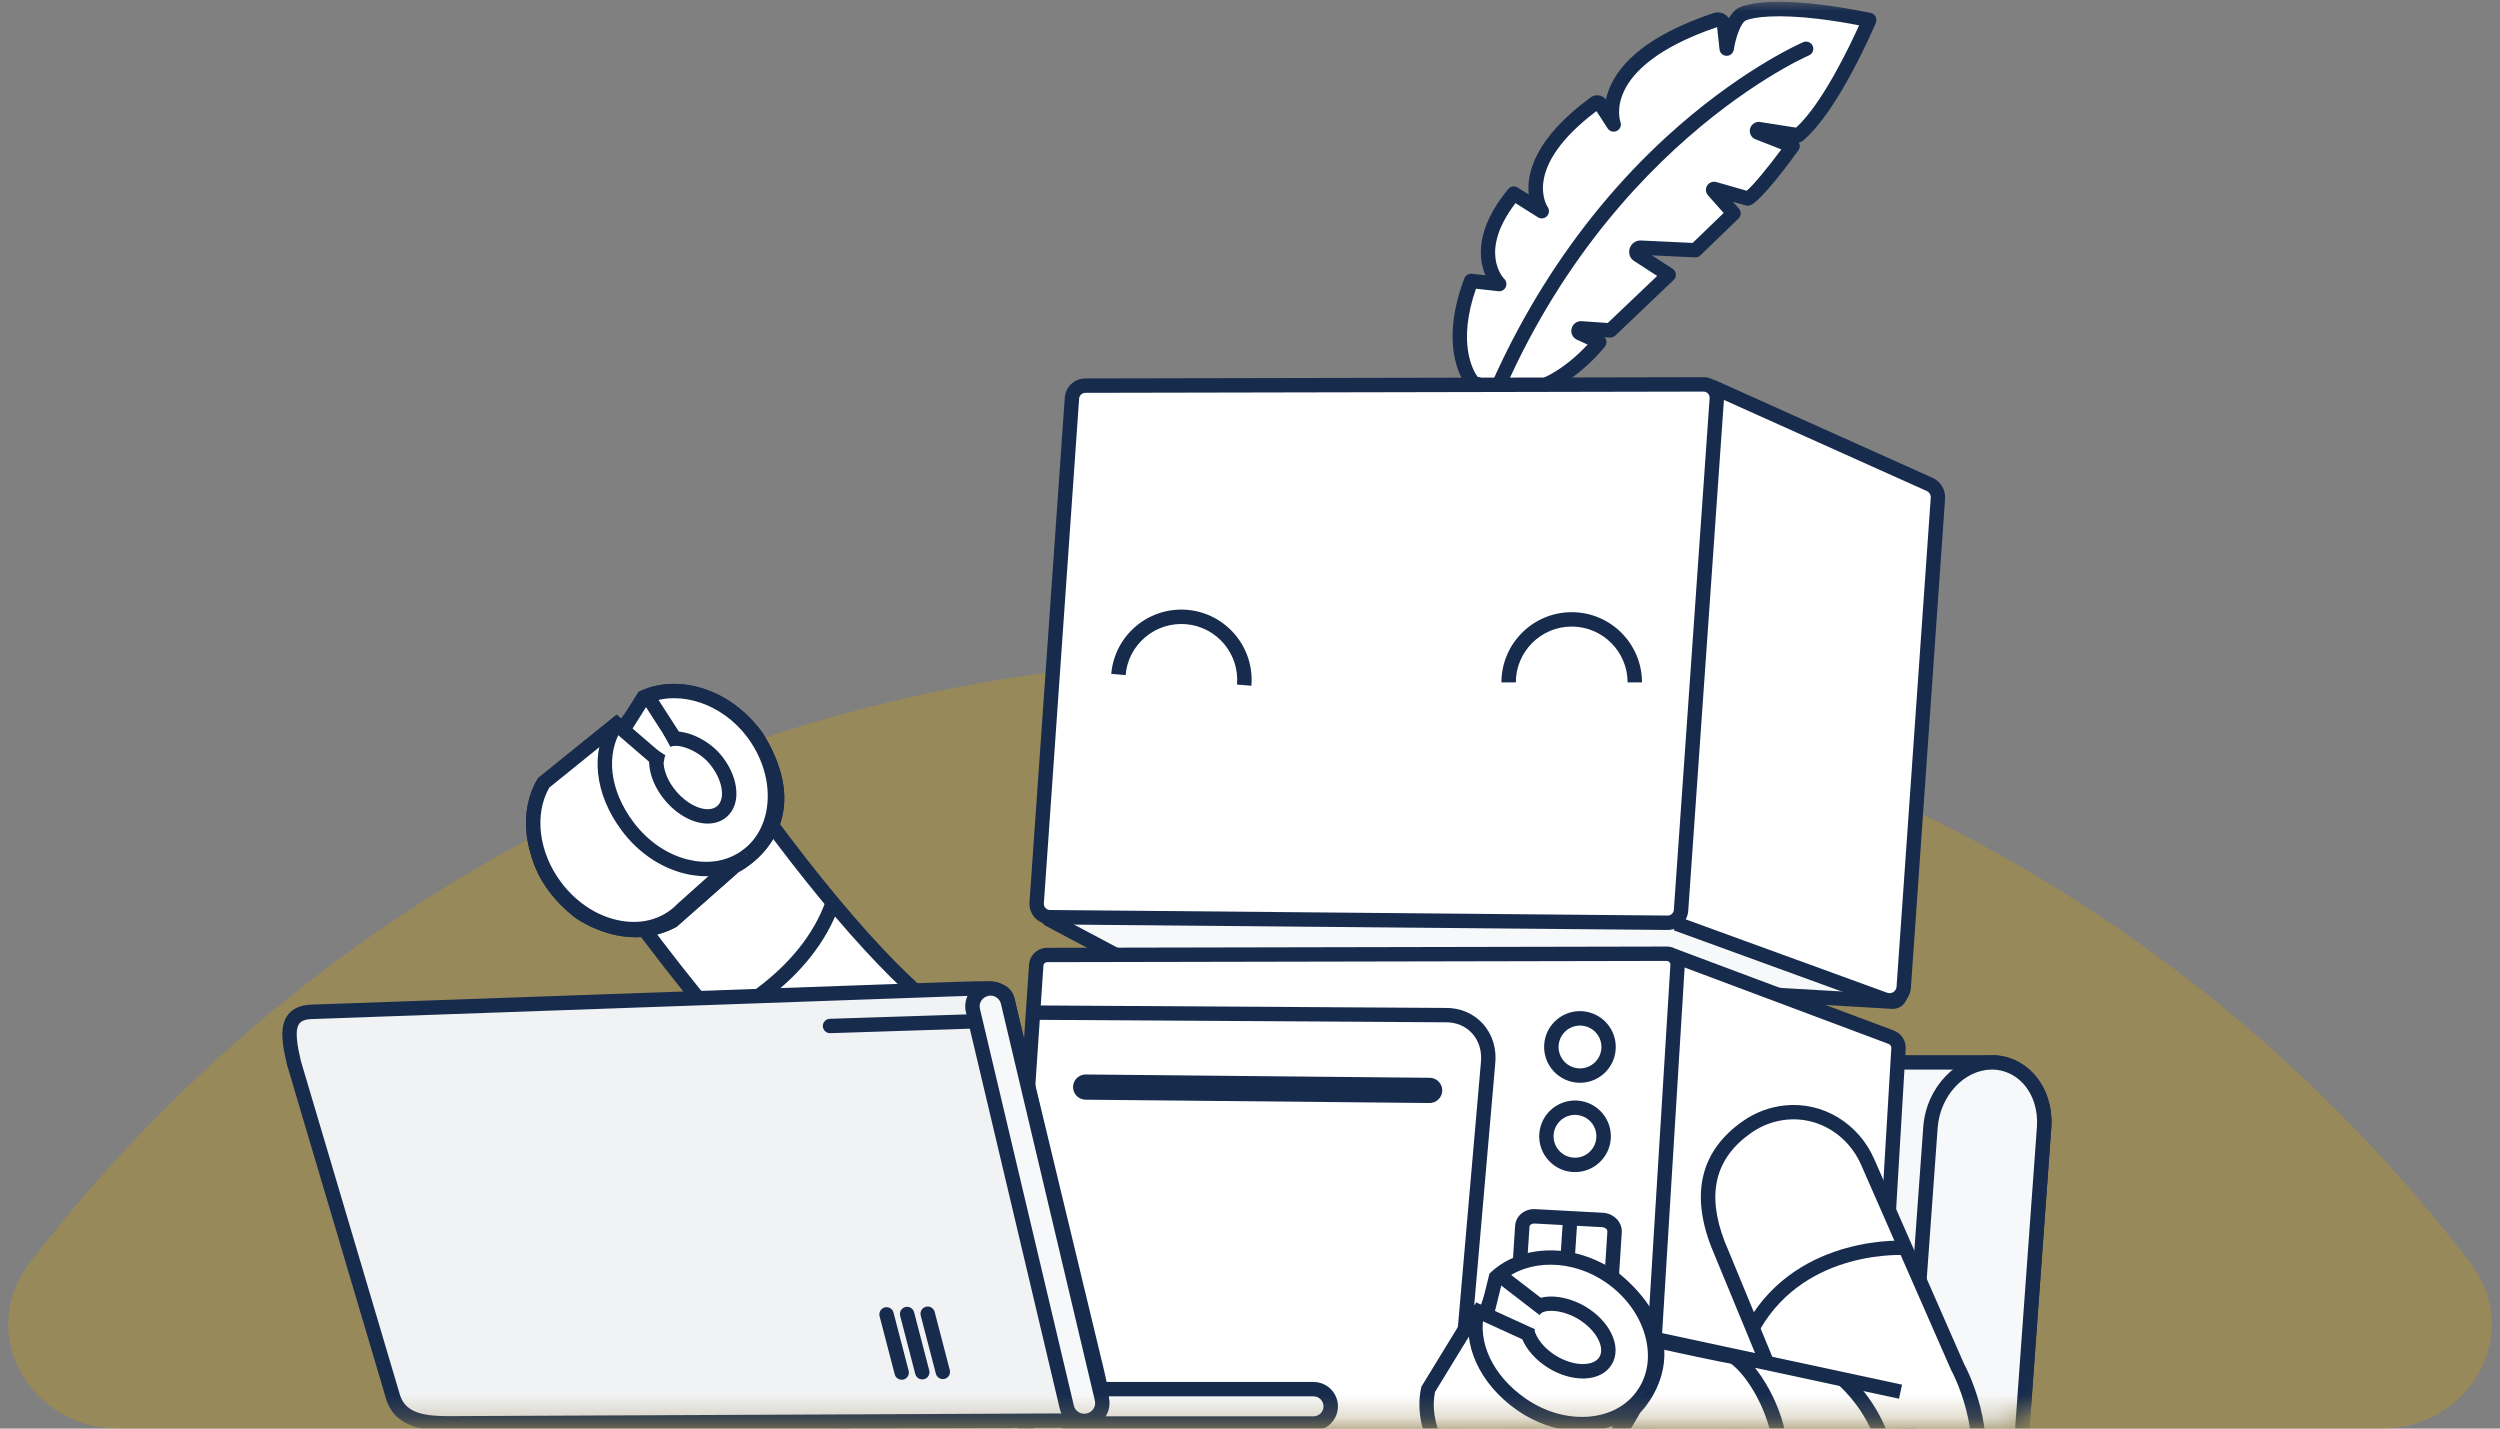 <svg width="112" height="64" viewBox="0 0 112 64" fill="none" xmlns="http://www.w3.org/2000/svg">
<rect x="0" y="0" width="112" height="64" fill="#808080" stroke="none"/>
<path opacity="0.3" fill-rule="evenodd" clip-rule="evenodd" d="M1.334 56.571C-1.083 59.723 1.336 64 5.308 64H106.692C110.664 64 113.083 59.723 110.666 56.571C98.066 40.133 78.266 29.539 56 29.539C33.734 29.539 13.934 40.133 1.334 56.571Z" fill="#CF9F02"/>
<mask id="mask0_3805_19560" style="mask-type:alpha" maskUnits="userSpaceOnUse" x="8" y="0" width="86" height="64">
<rect x="8.649" width="85.335" height="63.767" rx="5.156" fill="#D9D9D9"/>
</mask>
<g mask="url(#mask0_3805_19560)">
<path d="M48.2 46.886C48.037 46.903 47.875 46.92 47.713 46.938C46.261 47.235 43.328 49.136 33.513 35.516C32.518 34.134 30.74 33.646 29.218 34.222C28.936 34.33 28.667 34.471 28.419 34.644C26.718 35.826 26.381 38.235 27.596 39.913C38.464 54.932 43.369 55.224 47.872 54.347C50.167 53.899 51.871 51.983 51.503 49.67V49.669L51.341 49.116C51.043 48.423 50.167 46.9 48.2 46.886Z" fill="white"/>
<path d="M45.364 54.944C41.281 54.944 36.264 52.443 27.334 40.102C27.012 39.653 26.782 39.145 26.657 38.607C26.532 38.069 26.515 37.512 26.607 36.968C26.789 35.901 27.366 34.983 28.234 34.38C28.506 34.191 28.797 34.037 29.104 33.922C30.797 33.281 32.718 33.861 33.776 35.329C42.816 47.875 45.862 47.083 47.325 46.702C47.44 46.672 47.548 46.645 47.649 46.623L47.679 46.619L48.184 46.565H48.203C50.372 46.579 51.328 48.265 51.638 48.99L51.652 49.026L51.826 49.644C52.188 52.006 50.518 54.161 47.934 54.665C47.1 54.824 46.253 54.944 45.364 54.944ZM30.517 34.307C29.832 34.306 29.163 34.516 28.602 34.909C27.878 35.413 27.395 36.182 27.243 37.075C27.165 37.535 27.179 38.006 27.285 38.461C27.39 38.916 27.584 39.345 27.857 39.724C32.771 46.516 36.836 50.797 40.284 52.812C43.461 54.669 45.745 54.433 47.811 54.031C50.049 53.595 51.497 51.752 51.189 49.739L51.038 49.226C50.771 48.612 49.976 47.231 48.218 47.21L47.766 47.257C47.679 47.275 47.588 47.3 47.49 47.325C46.707 47.529 45.396 47.87 43.145 46.462C40.56 44.845 37.233 41.226 33.255 35.705C32.942 35.272 32.53 34.92 32.054 34.677C31.578 34.434 31.051 34.307 30.516 34.307H30.517Z" fill="#172B4D"/>
<path d="M41.869 53.95C41.869 53.95 45.104 52.352 45.792 47.169L41.869 53.95Z" fill="white"/>
<path d="M42.01 54.237L41.724 53.659L41.867 53.949L41.723 53.661C41.753 53.646 44.815 52.059 45.47 47.127L46.109 47.212C45.407 52.504 42.148 54.169 42.01 54.237Z" fill="#172B4D"/>
<path d="M36.576 50.78C36.576 50.78 40.362 47.844 41.477 44.62L36.576 50.78Z" fill="white"/>
<path d="M36.775 51.035L36.379 50.525C36.415 50.497 40.103 47.608 41.172 44.515L41.782 44.726C40.65 48.001 36.933 50.913 36.775 51.035Z" fill="#172B4D"/>
<path d="M32.373 45.608C32.373 45.608 36.124 43.882 37.315 40.419L32.373 45.608Z" fill="white"/>
<path d="M32.508 45.901L32.238 45.316C32.275 45.299 35.88 43.602 37.01 40.314L37.62 40.523C36.399 44.076 32.666 45.829 32.508 45.901Z" fill="#172B4D"/>
<path d="M24.372 35.248C24.372 35.248 22.753 38.309 25.927 40.826C25.927 40.826 28.025 42.382 30.131 41.243L32.906 38.798C32.906 38.798 36.427 37.094 33.9 33.013C33.9 33.013 31.986 30.18 28.892 31.352L27.92 32.59" fill="white"/>
<path d="M28.475 41.988C26.975 41.988 25.803 41.137 25.735 41.087C23.986 39.699 23.63 38.15 23.637 37.093C23.646 35.948 24.07 35.133 24.088 35.099L24.659 35.401L24.373 35.252L24.659 35.401C24.598 35.517 23.21 38.264 26.128 40.578C26.139 40.585 28.062 41.972 29.946 40.981L32.726 38.531L32.765 38.511C32.778 38.505 33.999 37.894 34.378 36.582C34.662 35.594 34.41 34.452 33.627 33.187C33.561 33.091 31.851 30.641 29.09 31.626L28.175 32.792L27.668 32.395L28.695 31.086L28.779 31.054C32.073 29.805 34.149 32.806 34.168 32.836C35.061 34.277 35.337 35.597 34.995 36.768C34.572 38.223 33.339 38.938 33.09 39.07L30.318 41.514L30.287 41.532C29.73 41.833 29.108 41.99 28.475 41.988Z" fill="#172B4D"/>
<path d="M27.953 32.65L28.836 31.247C30.362 30.549 32.48 31.152 33.734 32.828C35.141 34.707 35.027 37.179 33.479 38.336C33.287 38.479 33.076 38.599 32.85 38.693L30.596 40.707C30.485 40.824 30.364 40.931 30.236 41.027C29.556 41.534 28.7 41.725 27.795 41.573C27.681 41.555 27.568 41.531 27.456 41.502C26.463 41.246 25.548 40.612 24.877 39.715C23.785 38.256 23.577 36.392 24.358 35.073L27.828 32.271" fill="white"/>
<path d="M28.384 41.946C28.174 41.946 27.958 41.927 27.741 41.891C27.618 41.87 27.496 41.844 27.375 41.814C26.309 41.539 25.33 40.861 24.616 39.907C23.448 38.346 23.23 36.337 24.078 34.908L24.108 34.858L27.624 32.02L27.817 32.258L28.614 30.993L28.702 30.953C30.416 30.17 32.688 30.893 33.993 32.634C34.718 33.604 35.089 34.752 35.037 35.867C34.984 37.006 34.5 37.974 33.672 38.593C33.472 38.742 33.255 38.867 33.027 38.968L30.821 40.94C30.701 41.065 30.57 41.18 30.431 41.284C29.846 41.719 29.138 41.946 28.384 41.946ZM24.606 35.286C23.924 36.49 24.134 38.185 25.134 39.521C25.761 40.359 26.614 40.952 27.536 41.19C27.642 41.217 27.747 41.239 27.847 41.255C28.671 41.393 29.43 41.225 30.041 40.769C30.153 40.685 30.261 40.589 30.36 40.485L30.378 40.467L32.673 38.415L32.723 38.394C32.922 38.311 33.11 38.204 33.284 38.076C33.953 37.575 34.346 36.78 34.391 35.837C34.436 34.869 34.109 33.869 33.473 33.019C32.371 31.545 30.489 30.905 29.054 31.501L28.224 32.821L27.905 32.62L24.606 35.286Z" fill="#172B4D"/>
<path d="M33.477 38.335C32.797 38.843 31.941 39.032 31.036 38.882C30.923 38.864 30.811 38.84 30.697 38.811C29.704 38.555 28.789 37.921 28.118 37.024C26.969 35.489 26.777 33.72 27.611 32.434L33.477 38.335ZM30.323 33.232L28.941 31.082L30.323 33.232Z" fill="white"/>
<path d="M31.627 39.255C31.416 39.255 31.201 39.236 30.983 39.2C30.86 39.179 30.738 39.153 30.618 39.122C29.552 38.848 28.573 38.17 27.859 37.216C26.625 35.567 26.426 33.667 27.34 32.256L27.882 32.607C27.118 33.784 27.308 35.403 28.377 36.829C29.004 37.666 29.855 38.259 30.778 38.498C30.888 38.525 30.989 38.546 31.09 38.563C31.914 38.701 32.673 38.532 33.283 38.076L33.671 38.593C33.089 39.029 32.38 39.255 31.627 39.255H31.627ZM30.051 33.406L28.67 31.257L29.213 30.908L30.595 33.057L30.051 33.406Z" fill="#172B4D"/>
<path d="M29.537 34.099L27.41 32.267L29.537 34.099Z" fill="white"/>
<path d="M27.625 32.023L27.203 32.511L29.329 34.343L29.75 33.855L27.625 32.023V32.023Z" fill="#172B4D"/>
<path d="M29.883 33.176C30.392 32.905 31.447 33.316 32.021 33.991C32.74 34.836 32.883 35.896 32.34 36.358C31.796 36.819 30.773 36.508 30.053 35.663C29.649 35.188 29.428 34.647 29.406 34.181C29.406 34.181 29.446 33.808 29.543 33.66" fill="white"/>
<path d="M31.706 36.896C31.085 36.896 30.367 36.532 29.806 35.872C29.372 35.363 29.108 34.751 29.082 34.197L29.08 34.173L29.083 34.149C29.094 34.042 29.141 33.683 29.27 33.486L29.81 33.838C29.783 33.883 29.745 34.047 29.729 34.193C29.754 34.601 29.961 35.061 30.298 35.455C30.89 36.151 31.73 36.453 32.129 36.113C32.367 35.912 32.358 35.556 32.332 35.363C32.281 34.981 32.077 34.559 31.773 34.2C31.271 33.609 30.366 33.283 30.034 33.462L29.729 32.893C30.428 32.518 31.644 33.054 32.265 33.783C32.652 34.238 32.904 34.769 32.973 35.276C33.049 35.836 32.897 36.307 32.547 36.605C32.315 36.802 32.024 36.896 31.707 36.896H31.706Z" fill="#172B4D"/>
<path d="M89.24 47.596H62.114C60.708 47.596 59.474 48.899 59.358 50.505L57.755 72.669C57.638 74.275 58.684 75.579 60.09 75.579H87.216C88.622 75.579 89.856 74.275 89.972 72.669L91.575 50.504C91.69 48.897 90.646 47.596 89.24 47.596Z" fill="#F7F8F9"/>
<path d="M87.218 75.902H60.092C59.386 75.902 58.727 75.61 58.235 75.082C57.66 74.464 57.368 73.576 57.435 72.646L59.038 50.481C59.166 48.712 60.547 47.273 62.115 47.273H89.242C89.948 47.273 90.606 47.564 91.099 48.092C91.674 48.711 91.965 49.598 91.898 50.528L90.295 72.693C90.168 74.462 88.786 75.902 87.218 75.902ZM62.115 47.917C60.878 47.917 59.785 49.088 59.682 50.528L58.079 72.693C58.024 73.445 58.253 74.155 58.708 74.644C59.075 75.038 59.567 75.257 60.09 75.257H87.217C88.454 75.257 89.547 74.086 89.65 72.646L91.253 50.481C91.308 49.729 91.079 49.019 90.624 48.53C90.257 48.136 89.765 47.917 89.24 47.917H62.115Z" fill="#172B4D"/>
<path d="M89.241 47.596C87.835 47.596 86.6 48.899 86.485 50.505L84.882 72.67C84.765 74.277 85.811 75.58 87.217 75.58C88.623 75.58 89.857 74.277 89.972 72.67L91.576 50.505C91.691 48.897 90.647 47.596 89.241 47.596Z" fill="#F7F8F9"/>
<path d="M87.217 75.902C86.511 75.902 85.852 75.61 85.361 75.082C84.785 74.464 84.494 73.576 84.56 72.646L86.163 50.481C86.291 48.712 87.673 47.273 89.241 47.273C89.947 47.273 90.606 47.564 91.098 48.092C91.673 48.711 91.965 49.598 91.897 50.528L90.294 72.693C90.167 74.462 88.785 75.902 87.217 75.902ZM89.241 47.917C88.004 47.917 86.912 49.088 86.807 50.528L85.204 72.693C85.15 73.445 85.379 74.155 85.832 74.644C86.2 75.04 86.692 75.257 87.217 75.257C88.454 75.257 89.547 74.086 89.651 72.646L91.254 50.481C91.309 49.729 91.079 49.019 90.625 48.53C90.257 48.136 89.764 47.917 89.241 47.917Z" fill="#172B4D"/>
<path d="M85.092 44.37L78.688 33.602L47.047 40.974C47.023 40.979 47.002 40.992 46.985 41.01C46.968 41.028 46.957 41.05 46.953 41.074C46.949 41.098 46.952 41.123 46.962 41.145C46.971 41.167 46.987 41.187 47.008 41.2L50.1 42.843L84.772 44.876C84.832 44.879 84.893 44.867 84.948 44.839C85.002 44.811 85.048 44.769 85.081 44.717C85.113 44.666 85.131 44.606 85.133 44.545C85.135 44.484 85.121 44.424 85.092 44.37Z" fill="#F7F8F9"/>
<path d="M84.795 45.199C84.781 45.199 84.769 45.199 84.755 45.197L50.014 43.16L46.834 41.47C46.76 41.422 46.703 41.354 46.668 41.274C46.633 41.194 46.623 41.106 46.638 41.02C46.668 40.843 46.8 40.702 46.975 40.661L78.848 33.236L85.377 44.217C85.494 44.43 85.485 44.687 85.356 44.891C85.233 45.084 85.021 45.199 84.795 45.199ZM50.192 42.524L84.792 44.552C84.796 44.552 84.802 44.554 84.808 44.544C84.813 44.536 84.813 44.531 84.81 44.527L78.531 33.969L47.635 41.166L50.192 42.524Z" fill="#172B4D"/>
<path d="M70.012 49.883L70.09 43.725C70.09 43.725 65.765 41.803 60.908 43.398V49.883H70.012Z" fill="white"/>
<path d="M70.333 50.206H60.586V43.164L60.808 43.091C65.725 41.477 70.041 43.35 70.222 43.431L70.416 43.517L70.333 50.206ZM61.231 49.561H69.695L69.765 43.942C68.897 43.611 65.25 42.401 61.231 43.634V49.561Z" fill="#172B4D"/>
<path d="M83.743 0.896C83.743 0.896 81.24 5.447 80.561 6.059L78.825 5.787C78.735 5.755 78.671 5.874 78.747 5.931L80.313 6.544C80.313 6.544 78.776 8.674 78.304 8.894L76.802 8.463C76.762 8.451 76.73 8.501 76.758 8.533L77.666 9.557L75.955 11.209L73.508 11.093C73.471 11.091 73.435 11.099 73.403 11.117C73.371 11.135 73.345 11.162 73.329 11.195C73.312 11.228 73.306 11.265 73.31 11.301C73.315 11.338 73.33 11.372 73.353 11.4L74.759 12.312L72.145 14.801L70.838 14.709C70.713 14.699 70.669 14.87 70.783 14.924L71.651 15.326C71.651 15.326 69.364 18.243 66.933 17.42L66.005 17.16C66.005 17.16 64.715 15.749 65.904 12.586L67.164 12.726C67.164 12.726 65.67 11.273 67.82 8.673L69.07 9.46C69.07 9.46 67.631 7.43 71.451 4.624C71.47 4.61 71.493 4.6 71.516 4.594C71.539 4.589 71.564 4.588 71.587 4.592C71.611 4.596 71.633 4.605 71.654 4.618C71.674 4.631 71.691 4.648 71.705 4.668L72.29 5.576C72.29 5.576 71.217 2.788 76.866 0.893C76.906 0.88 76.949 0.876 76.99 0.881C77.032 0.887 77.072 0.901 77.108 0.924C77.144 0.946 77.174 0.976 77.196 1.012C77.219 1.048 77.233 1.088 77.238 1.13L77.354 2.179C77.354 2.179 77.551 0.857 78.075 0.623C78.598 0.389 80.29 0.188 83.743 0.896Z" fill="white"/>
<path d="M81.492 0.525C82.141 0.602 82.886 0.721 83.741 0.896C83.741 0.896 82.101 4.782 80.559 6.059L78.822 5.786C78.816 5.783 78.809 5.781 78.802 5.781C78.724 5.772 78.675 5.877 78.743 5.929L80.308 6.543C80.308 6.543 78.772 8.672 78.3 8.892L76.799 8.461C76.795 8.461 76.794 8.46 76.791 8.46C76.782 8.459 76.773 8.46 76.765 8.464C76.758 8.469 76.751 8.475 76.747 8.483C76.743 8.491 76.742 8.499 76.743 8.508C76.745 8.517 76.748 8.525 76.754 8.531L77.662 9.555L75.951 11.207L73.504 11.091C73.467 11.089 73.431 11.097 73.399 11.116C73.367 11.134 73.341 11.161 73.325 11.194C73.308 11.226 73.302 11.263 73.306 11.3C73.311 11.336 73.326 11.37 73.349 11.398L74.755 12.31L72.141 14.8L70.834 14.707C70.709 14.698 70.665 14.869 70.779 14.922L71.647 15.324C71.647 15.324 69.698 17.809 67.488 17.545C67.298 17.522 67.111 17.48 66.929 17.419L66.001 17.16C66.001 17.16 64.711 15.749 65.9 12.586L67.16 12.726C67.16 12.726 65.666 11.272 67.816 8.672L69.066 9.46C69.066 9.46 67.627 7.43 71.447 4.624C71.484 4.597 71.529 4.585 71.575 4.59C71.625 4.596 71.672 4.622 71.701 4.667L72.287 5.576C72.287 5.576 71.213 2.788 76.862 0.893C76.902 0.88 76.945 0.875 76.987 0.88C77.029 0.885 77.069 0.9 77.105 0.923C77.141 0.945 77.171 0.976 77.194 1.011C77.216 1.047 77.231 1.088 77.236 1.13L77.351 2.179C77.351 2.179 77.549 0.857 78.072 0.623C78.467 0.447 79.522 0.289 81.492 0.524V0.525Z" fill="white"/>
<path d="M67.824 17.889C67.489 17.89 67.156 17.836 66.838 17.729L65.918 17.471C65.86 17.455 65.807 17.423 65.766 17.379C65.708 17.315 64.357 15.784 65.6 12.473C65.626 12.406 65.673 12.349 65.734 12.312C65.795 12.274 65.866 12.258 65.938 12.265L66.546 12.333C66.239 11.605 66.079 10.269 67.57 8.468C67.62 8.408 67.69 8.368 67.767 8.356C67.844 8.343 67.924 8.36 67.99 8.401L68.49 8.715C68.385 7.779 68.74 6.215 71.257 4.366C71.359 4.29 71.487 4.256 71.614 4.272C71.746 4.287 71.864 4.354 71.946 4.455C71.996 4.231 72.07 4.012 72.168 3.803C72.789 2.483 74.334 1.402 76.76 0.587C76.845 0.558 76.935 0.549 77.023 0.56C77.109 0.569 77.192 0.597 77.266 0.642C77.34 0.686 77.403 0.745 77.453 0.816C77.579 0.599 77.74 0.417 77.941 0.328C78.236 0.197 79.174 -0.077 81.532 0.203C82.23 0.287 82.997 0.414 83.806 0.579C83.853 0.589 83.897 0.609 83.935 0.638C83.973 0.666 84.004 0.703 84.027 0.745C84.049 0.787 84.061 0.834 84.063 0.882C84.065 0.929 84.057 0.977 84.038 1.021C83.97 1.183 82.35 4.995 80.764 6.308C80.713 6.35 80.651 6.375 80.586 6.381C80.618 6.435 80.633 6.497 80.63 6.559C80.627 6.622 80.606 6.682 80.569 6.733C80.197 7.248 78.944 8.949 78.435 9.185C78.364 9.219 78.284 9.225 78.209 9.203L77.633 9.038L77.903 9.343C77.958 9.405 77.987 9.486 77.984 9.569C77.981 9.652 77.946 9.731 77.887 9.789L76.176 11.441C76.144 11.472 76.106 11.495 76.065 11.511C76.024 11.526 75.98 11.533 75.936 11.531L74.005 11.44L74.931 12.04C74.972 12.067 75.006 12.102 75.031 12.144C75.057 12.186 75.072 12.233 75.077 12.281C75.081 12.33 75.075 12.379 75.058 12.425C75.04 12.47 75.013 12.512 74.978 12.545L72.364 15.035C72.331 15.066 72.292 15.09 72.25 15.105C72.207 15.12 72.163 15.126 72.118 15.123L71.882 15.107C71.935 15.163 71.965 15.236 71.969 15.312C71.972 15.389 71.948 15.465 71.901 15.525C71.825 15.627 70.023 17.889 67.824 17.889ZM66.192 16.878L67.02 17.11L67.037 17.115C67.197 17.169 67.363 17.207 67.53 17.227C69.083 17.412 70.539 16.067 71.125 15.438L70.648 15.219C70.555 15.177 70.48 15.103 70.436 15.011C70.393 14.918 70.383 14.814 70.41 14.715C70.434 14.616 70.493 14.528 70.576 14.469C70.659 14.409 70.761 14.38 70.862 14.389L72.027 14.47L74.242 12.362L73.177 11.672C73.151 11.655 73.128 11.634 73.108 11.611C73.043 11.535 73.001 11.441 72.99 11.342C72.978 11.243 72.996 11.142 73.041 11.053C73.133 10.869 73.323 10.76 73.531 10.775L75.831 10.883L77.22 9.542L76.517 8.748C76.468 8.693 76.436 8.624 76.427 8.551C76.418 8.477 76.432 8.403 76.467 8.337C76.507 8.262 76.572 8.203 76.65 8.17C76.729 8.137 76.817 8.132 76.898 8.157L78.252 8.545C78.542 8.31 79.208 7.495 79.804 6.693L78.629 6.233C78.601 6.223 78.575 6.208 78.552 6.189C78.48 6.136 78.429 6.06 78.405 5.974C78.381 5.888 78.387 5.797 78.421 5.715C78.457 5.624 78.526 5.549 78.613 5.504C78.701 5.459 78.801 5.448 78.896 5.472L80.464 5.718C81.627 4.663 82.857 2.089 83.288 1.135C82.682 1.017 82.072 0.92 81.459 0.845C79.662 0.631 78.585 0.751 78.209 0.918C77.994 1.013 77.756 1.684 77.674 2.227C77.662 2.304 77.622 2.374 77.563 2.424C77.503 2.475 77.427 2.502 77.349 2.501C77.271 2.5 77.196 2.47 77.138 2.418C77.08 2.365 77.043 2.293 77.035 2.215L76.926 1.215C74.175 2.147 73.145 3.273 72.769 4.055C72.383 4.854 72.589 5.44 72.596 5.464C72.623 5.539 72.622 5.621 72.593 5.694C72.564 5.768 72.508 5.829 72.437 5.864C72.367 5.9 72.285 5.908 72.208 5.887C72.132 5.867 72.066 5.819 72.022 5.752L71.521 4.977C68.184 7.489 69.289 9.205 69.338 9.278C69.379 9.339 69.399 9.413 69.392 9.487C69.386 9.561 69.355 9.631 69.303 9.684C69.252 9.738 69.184 9.772 69.111 9.781C69.038 9.79 68.963 9.774 68.901 9.735L67.894 9.101C66.229 11.277 67.343 12.447 67.393 12.497C67.44 12.544 67.471 12.605 67.483 12.671C67.494 12.737 67.484 12.805 67.456 12.866C67.427 12.926 67.38 12.976 67.322 13.008C67.264 13.04 67.197 13.054 67.131 13.046L66.124 12.934C65.281 15.357 65.989 16.593 66.192 16.878Z" fill="#172B4D"/>
<path d="M65.722 21.311C65.671 21.311 65.621 21.299 65.576 21.276C65.53 21.253 65.491 21.22 65.461 21.179C65.431 21.138 65.411 21.09 65.403 21.04C65.395 20.99 65.398 20.939 65.413 20.891C67.281 15.061 70.48 9.955 74.665 6.122C77.806 3.248 80.484 2.02 80.778 1.892C80.856 1.857 80.944 1.854 81.023 1.883C81.103 1.912 81.168 1.971 81.205 2.048C81.224 2.087 81.234 2.13 81.236 2.173C81.238 2.216 81.231 2.26 81.216 2.3C81.2 2.341 81.177 2.378 81.146 2.409C81.116 2.44 81.08 2.465 81.039 2.482C80.608 2.673 70.443 7.301 66.028 21.088C66.007 21.152 65.966 21.209 65.911 21.249C65.856 21.289 65.79 21.311 65.722 21.311V21.311Z" fill="#172B4D"/>
<path d="M76.689 17.318L86.464 21.708C86.696 21.822 86.837 22.065 86.819 22.322L85.289 44.226C85.282 44.325 85.252 44.42 85.202 44.505C85.152 44.59 85.083 44.662 85 44.715C84.917 44.769 84.822 44.802 84.724 44.812C84.626 44.823 84.527 44.81 84.434 44.775L75.098 41.376" fill="white"/>
<path d="M84.656 45.14C84.543 45.14 84.429 45.12 84.318 45.077L74.984 41.679L75.206 41.074L84.543 44.474C84.588 44.492 84.638 44.498 84.686 44.493C84.735 44.488 84.782 44.472 84.823 44.445C84.864 44.419 84.898 44.384 84.923 44.342C84.948 44.3 84.963 44.253 84.966 44.205L86.497 22.301C86.501 22.239 86.487 22.177 86.456 22.123C86.425 22.069 86.378 22.026 86.322 21.999L76.554 17.612L76.818 17.024L86.594 21.414C86.768 21.497 86.913 21.629 87.01 21.796C87.107 21.962 87.152 22.153 87.139 22.345L85.608 44.249C85.599 44.398 85.554 44.542 85.478 44.67C85.402 44.798 85.297 44.907 85.171 44.987C85.018 45.087 84.839 45.14 84.656 45.14V45.14Z" fill="#172B4D"/>
<path d="M76.315 17.219L48.625 17.276C48.31 17.276 48.048 17.52 48.027 17.834L46.447 40.448C46.441 40.53 46.452 40.612 46.479 40.689C46.506 40.766 46.549 40.837 46.605 40.897C46.66 40.957 46.728 41.005 46.803 41.038C46.878 41.072 46.959 41.089 47.04 41.09L74.708 41.338C74.861 41.34 75.009 41.283 75.121 41.179C75.234 41.075 75.302 40.932 75.313 40.78L76.916 17.863C76.921 17.78 76.91 17.697 76.883 17.619C76.855 17.542 76.812 17.47 76.755 17.41C76.699 17.35 76.63 17.302 76.555 17.269C76.479 17.236 76.397 17.219 76.315 17.219Z" fill="white"/>
<path d="M74.711 41.662H74.702L47.035 41.413C46.909 41.411 46.785 41.384 46.67 41.333C46.554 41.282 46.45 41.209 46.364 41.117C46.279 41.024 46.214 40.916 46.172 40.797C46.13 40.678 46.113 40.553 46.121 40.427L47.702 17.813C47.719 17.58 47.823 17.363 47.994 17.203C48.164 17.044 48.389 16.955 48.622 16.954L76.311 16.898H76.313C76.439 16.898 76.565 16.924 76.681 16.974C76.797 17.025 76.901 17.099 76.988 17.191C77.074 17.284 77.141 17.393 77.183 17.513C77.226 17.632 77.243 17.759 77.234 17.885L75.633 40.804C75.616 41.038 75.511 41.255 75.341 41.414C75.169 41.574 74.945 41.662 74.711 41.662ZM76.313 17.543L48.623 17.599C48.553 17.599 48.486 17.626 48.434 17.674C48.383 17.722 48.351 17.787 48.345 17.857L46.765 40.471C46.762 40.509 46.767 40.547 46.78 40.583C46.792 40.618 46.812 40.651 46.838 40.679C46.864 40.707 46.895 40.729 46.93 40.745C46.965 40.76 47.002 40.768 47.04 40.768L74.708 41.017H74.711C74.781 41.017 74.849 40.99 74.901 40.942C74.952 40.894 74.984 40.828 74.989 40.758L76.591 17.839C76.593 17.801 76.588 17.763 76.576 17.727C76.563 17.691 76.543 17.658 76.516 17.63C76.49 17.602 76.459 17.58 76.424 17.565C76.389 17.55 76.351 17.542 76.313 17.543Z" fill="#172B4D"/>
<path d="M83.134 73.485L76.918 62.337L45.334 70.115L53.01 72.866L83.134 73.485Z" fill="#F7F8F9"/>
<path d="M83.691 73.819L52.951 73.187L44.219 70.056L77.079 61.963L83.691 73.819ZM53.071 72.544L82.579 73.15L76.757 62.706L46.452 70.17L53.071 72.544Z" fill="#172B4D"/>
<path d="M74.963 42.81L84.723 46.466C84.932 46.544 85.067 46.751 85.054 46.974L83.498 73.116C83.493 73.196 83.47 73.274 83.429 73.343C83.389 73.412 83.333 73.471 83.266 73.514C83.199 73.558 83.123 73.585 83.043 73.594C82.964 73.602 82.883 73.592 82.808 73.564L73.502 70.078" fill="white"/>
<path d="M82.99 73.921C82.891 73.921 82.792 73.903 82.695 73.867L73.389 70.38L73.615 69.777L82.921 73.263C82.998 73.292 83.059 73.264 83.09 73.245C83.115 73.229 83.135 73.208 83.15 73.182C83.165 73.157 83.173 73.128 83.175 73.099L84.731 46.955C84.733 46.915 84.723 46.875 84.701 46.841C84.679 46.808 84.647 46.782 84.609 46.768L74.849 43.112L75.076 42.509L84.836 46.165C85.003 46.227 85.146 46.341 85.243 46.49C85.34 46.64 85.386 46.817 85.374 46.995L83.818 73.138C83.811 73.269 83.774 73.396 83.708 73.509C83.642 73.622 83.55 73.717 83.44 73.788C83.304 73.876 83.147 73.921 82.99 73.921Z" fill="#172B4D"/>
<path d="M74.666 42.728L46.907 42.784C46.65 42.784 46.439 42.983 46.421 43.239L44.661 69.304C44.657 69.371 44.666 69.437 44.689 69.5C44.711 69.562 44.746 69.62 44.791 69.668C44.836 69.717 44.891 69.756 44.951 69.783C45.012 69.81 45.078 69.824 45.144 69.825L73.037 70.075C73.162 70.076 73.282 70.03 73.373 69.945C73.465 69.86 73.52 69.743 73.527 69.618L75.152 43.247C75.156 43.18 75.147 43.113 75.125 43.05C75.103 42.987 75.068 42.93 75.022 42.881C74.977 42.833 74.921 42.794 74.86 42.767C74.799 42.741 74.733 42.728 74.666 42.728Z" fill="white"/>
<path d="M73.044 70.396H73.036L45.143 70.146C45.033 70.145 44.924 70.121 44.823 70.076C44.722 70.032 44.631 69.968 44.556 69.887C44.481 69.806 44.423 69.71 44.386 69.606C44.349 69.502 44.334 69.392 44.342 69.281L46.101 43.216C46.116 43.012 46.207 42.821 46.356 42.681C46.506 42.54 46.703 42.462 46.907 42.461L74.668 42.405H74.67C74.78 42.405 74.889 42.427 74.991 42.471C75.092 42.515 75.184 42.579 75.26 42.66C75.335 42.74 75.394 42.836 75.431 42.94C75.468 43.044 75.484 43.154 75.477 43.265L73.853 69.636C73.84 69.842 73.749 70.035 73.599 70.177C73.449 70.318 73.25 70.397 73.044 70.396ZM74.67 43.049L46.91 43.105C46.869 43.106 46.829 43.122 46.798 43.15C46.768 43.178 46.749 43.217 46.746 43.259L44.987 69.324C44.985 69.346 44.988 69.369 44.996 69.39C45.004 69.411 45.016 69.431 45.031 69.447C45.046 69.463 45.065 69.477 45.086 69.486C45.106 69.495 45.128 69.499 45.151 69.5L73.044 69.75H73.045C73.087 69.75 73.127 69.734 73.158 69.705C73.188 69.676 73.207 69.637 73.209 69.595L74.834 43.224C74.835 43.201 74.832 43.179 74.824 43.158C74.817 43.137 74.805 43.117 74.79 43.101C74.774 43.085 74.755 43.072 74.735 43.063C74.714 43.054 74.692 43.05 74.67 43.049ZM56.062 30.722L55.418 30.668C55.535 29.293 54.51 28.08 53.135 27.964C52.807 27.936 52.477 27.973 52.164 28.072C51.85 28.172 51.559 28.333 51.308 28.545C51.056 28.756 50.849 29.015 50.697 29.307C50.546 29.599 50.455 29.918 50.428 30.246L49.784 30.191C49.931 28.463 51.454 27.177 53.188 27.321C54.92 27.468 56.208 28.993 56.062 30.722V30.722ZM73.561 30.572H72.916C72.916 29.193 71.793 28.07 70.413 28.07C69.033 28.07 67.909 29.193 67.909 30.572H67.264C67.264 28.837 68.676 27.426 70.413 27.426C72.15 27.424 73.561 28.837 73.561 30.572Z" fill="#172B4D"/>
<path d="M70.785 48.508C70.562 48.508 70.342 48.462 70.138 48.373C69.934 48.283 69.751 48.152 69.6 47.988C69.449 47.824 69.334 47.631 69.262 47.42C69.19 47.209 69.163 46.986 69.182 46.764C69.219 46.339 69.423 45.947 69.749 45.674C70.076 45.4 70.497 45.267 70.921 45.304C71.346 45.342 71.737 45.546 72.011 45.872C72.285 46.198 72.418 46.62 72.38 47.044C72.362 47.254 72.303 47.459 72.206 47.645C72.108 47.833 71.975 47.998 71.813 48.133C71.525 48.376 71.161 48.509 70.785 48.508ZM69.827 46.821C69.81 47.01 69.85 47.2 69.942 47.366C70.033 47.533 70.171 47.669 70.34 47.756C70.508 47.844 70.699 47.88 70.887 47.859C71.076 47.838 71.254 47.762 71.4 47.64C71.546 47.519 71.652 47.356 71.706 47.174C71.76 46.992 71.758 46.798 71.701 46.616C71.644 46.435 71.534 46.275 71.386 46.156C71.238 46.037 71.058 45.965 70.868 45.949C70.615 45.926 70.362 46.006 70.167 46.169C69.972 46.333 69.85 46.567 69.827 46.821ZM70.562 52.51C70.339 52.51 70.119 52.464 69.915 52.374C69.712 52.284 69.529 52.153 69.378 51.989C69.228 51.825 69.113 51.632 69.041 51.421C68.97 51.21 68.943 50.987 68.962 50.765C69 50.342 69.204 49.95 69.53 49.677C69.856 49.404 70.278 49.271 70.701 49.308C70.911 49.326 71.116 49.385 71.303 49.483C71.49 49.58 71.656 49.713 71.791 49.875C71.927 50.036 72.03 50.222 72.093 50.423C72.156 50.625 72.179 50.836 72.16 51.046C72.124 51.446 71.941 51.817 71.645 52.088C71.349 52.359 70.963 52.509 70.562 52.51ZM70.56 49.946C70.32 49.946 70.089 50.036 69.912 50.198C69.735 50.36 69.625 50.582 69.604 50.821C69.593 50.947 69.606 51.073 69.644 51.193C69.682 51.313 69.743 51.425 69.824 51.521C69.905 51.617 70.004 51.697 70.116 51.756C70.228 51.814 70.35 51.85 70.475 51.861C70.601 51.872 70.727 51.858 70.847 51.821C70.967 51.783 71.079 51.722 71.175 51.641C71.326 51.514 71.435 51.345 71.486 51.154C71.537 50.964 71.528 50.763 71.461 50.578C71.394 50.393 71.272 50.233 71.11 50.12C70.949 50.007 70.757 49.946 70.56 49.946ZM71.054 67.618C71.037 67.618 71.02 67.618 71.002 67.616L67.975 67.454C67.851 67.448 67.73 67.417 67.618 67.363C67.506 67.31 67.406 67.234 67.323 67.141C67.253 67.062 67.2 66.969 67.166 66.868C67.132 66.767 67.119 66.66 67.128 66.554L67.878 54.901C67.917 54.462 68.31 54.144 68.779 54.169L71.807 54.332C71.93 54.338 72.052 54.368 72.164 54.422C72.276 54.476 72.376 54.551 72.458 54.644C72.602 54.811 72.672 55.02 72.654 55.231L71.904 66.885C71.866 67.308 71.497 67.618 71.054 67.618ZM68.73 54.814C68.62 54.814 68.528 54.873 68.521 54.952L67.771 66.604C67.77 66.625 67.772 66.646 67.779 66.666C67.786 66.686 67.797 66.704 67.811 66.72C67.862 66.775 67.933 66.808 68.008 66.811L71.035 66.973C71.152 66.979 71.252 66.918 71.26 66.837L72.01 55.183C72.012 55.162 72.009 55.141 72.002 55.121C71.996 55.101 71.985 55.083 71.971 55.068C71.919 55.012 71.849 54.98 71.773 54.977L68.746 54.814H68.73Z" fill="#172B4D"/>
<path d="M67.669 60.544L67.632 61.188L71.82 61.428L71.857 60.784L67.669 60.544ZM67.942 57.379L67.905 58.023L72.093 58.262L72.13 57.619L67.942 57.379ZM67.506 63.686L67.469 64.33L71.657 64.57L71.694 63.926L67.506 63.686Z" fill="#172B4D"/>
<path d="M70.033 54.443L69.184 67.192L69.828 67.234L70.677 54.486L70.033 54.443ZM64.048 49.415H64.042L48.615 49.266C48.468 49.26 48.33 49.198 48.229 49.092C48.128 48.986 48.072 48.845 48.072 48.699C48.073 48.553 48.13 48.412 48.232 48.307C48.334 48.202 48.473 48.141 48.619 48.136H48.626L64.053 48.285C64.366 48.288 64.616 48.543 64.613 48.855C64.611 49.004 64.551 49.146 64.445 49.251C64.34 49.355 64.197 49.414 64.048 49.415Z" fill="#172B4D"/>
<path d="M44.484 67.511V66.866L62.733 66.854C63.771 66.833 64.718 65.948 64.84 64.885L66.343 47.614C66.4 47.099 66.26 46.634 65.949 46.292C65.65 45.965 65.225 45.789 64.744 45.799L46.526 45.689L46.529 45.044L64.739 45.155C65.397 45.142 65.999 45.391 66.426 45.858C66.865 46.339 67.062 46.986 66.984 47.679L65.482 64.95C65.325 66.332 64.096 67.471 62.74 67.5L44.484 67.511Z" fill="#172B4D"/>
<path d="M68.273 76.428C67.371 76.369 66.524 75.967 65.908 75.304C65.623 74.999 65.358 74.708 65.103 74.426L65.058 74.376C63.014 72.115 61.988 70.981 58.178 71.384C54.469 71.776 51.481 73.111 51.452 73.124C50.59 73.519 49.606 73.554 48.718 73.223C47.829 72.892 47.109 72.222 46.714 71.36C46.384 70.64 46.302 69.831 46.482 69.059C46.661 68.288 47.092 67.598 47.705 67.097C47.939 66.908 48.195 66.749 48.468 66.623C48.627 66.55 52.415 64.832 57.247 64.291C64.117 63.522 67.207 66.219 71.138 70.423C71.46 70.765 71.711 71.167 71.876 71.607C72.041 72.047 72.117 72.515 72.099 72.985C72.07 73.916 71.676 74.798 71.003 75.441L70.965 75.476C70.622 75.796 70.218 76.046 69.778 76.211C69.338 76.375 68.87 76.451 68.401 76.434C68.358 76.434 68.316 76.432 68.273 76.428Z" fill="white"/>
<path d="M45.806 78.331L37.288 63.03C37.259 62.978 37.241 62.92 37.234 62.861C37.227 62.801 37.232 62.74 37.248 62.683C37.265 62.625 37.292 62.571 37.33 62.525C37.367 62.477 37.413 62.438 37.466 62.41L42.886 59.397C42.938 59.368 42.996 59.349 43.055 59.342C43.115 59.335 43.175 59.34 43.233 59.356C43.291 59.373 43.344 59.401 43.392 59.438C43.438 59.475 43.477 59.522 43.507 59.574L52.025 74.875C52.148 75.095 52.069 75.372 51.847 75.495L46.428 78.508C46.322 78.566 46.197 78.58 46.081 78.547C45.964 78.514 45.866 78.436 45.806 78.331Z" fill="white"/>
<path d="M46.219 78.876C46.145 78.876 46.071 78.865 45.996 78.844C45.894 78.816 45.799 78.767 45.716 78.701C45.633 78.635 45.563 78.553 45.512 78.461L37.023 63.21C36.971 63.117 36.938 63.016 36.925 62.91C36.913 62.805 36.922 62.698 36.951 62.596C36.98 62.494 37.029 62.398 37.095 62.315C37.161 62.232 37.242 62.163 37.335 62.112L42.705 59.128C42.798 59.076 42.9 59.043 43.005 59.031C43.111 59.019 43.218 59.027 43.32 59.057C43.528 59.116 43.699 59.252 43.804 59.44L52.293 74.691C52.397 74.878 52.423 75.099 52.364 75.305C52.305 75.511 52.168 75.685 51.981 75.789L46.611 78.775C46.491 78.841 46.356 78.876 46.219 78.876ZM43.098 59.671C43.071 59.671 43.044 59.678 43.019 59.691L37.65 62.676C37.612 62.697 37.584 62.732 37.572 62.773C37.566 62.794 37.564 62.815 37.566 62.836C37.569 62.857 37.575 62.878 37.586 62.896L46.075 78.147C46.096 78.184 46.131 78.212 46.172 78.224C46.213 78.236 46.258 78.231 46.295 78.21L51.665 75.226C51.702 75.205 51.73 75.17 51.742 75.129C51.753 75.088 51.748 75.044 51.727 75.006L43.238 59.756C43.217 59.718 43.182 59.691 43.141 59.678C43.132 59.676 43.116 59.671 43.098 59.671Z" fill="#172B4D"/>
<path d="M58.893 63.774H48.029C47.837 63.773 47.653 63.697 47.517 63.562C47.382 63.426 47.305 63.242 47.305 63.05V62.959C47.305 62.767 47.382 62.583 47.517 62.447C47.653 62.312 47.837 62.236 48.029 62.235H58.893C59.085 62.236 59.269 62.312 59.404 62.447C59.54 62.583 59.617 62.767 59.617 62.959V63.05C59.617 63.145 59.598 63.239 59.562 63.327C59.526 63.415 59.472 63.495 59.405 63.562C59.338 63.629 59.258 63.682 59.17 63.719C59.082 63.755 58.988 63.774 58.893 63.774Z" fill="#F7F8F9"/>
<path d="M58.847 64.096H48.074C47.784 64.096 47.506 63.981 47.301 63.776C47.096 63.572 46.981 63.294 46.981 63.004C46.981 62.715 47.096 62.437 47.301 62.232C47.506 62.027 47.784 61.912 48.074 61.912H58.847C59.136 61.912 59.414 62.027 59.619 62.232C59.824 62.437 59.939 62.715 59.94 63.004C59.939 63.294 59.824 63.572 59.619 63.776C59.414 63.981 59.136 64.096 58.847 64.096ZM48.074 62.557C47.828 62.557 47.626 62.757 47.626 63.004C47.626 63.25 47.826 63.452 48.074 63.452H58.847C59.092 63.452 59.294 63.251 59.294 63.004C59.294 62.759 59.094 62.557 58.847 62.557H48.074Z" fill="#172B4D"/>
<path d="M20.373 63.766L48.413 63.641C49.676 63.622 49.4 62.551 49.104 61.295L45.156 44.905C45.049 44.119 44.07 44.293 42.808 44.313L13.999 45.331C12.735 45.351 12.874 46.372 13.17 47.63L17.566 62.449C17.863 63.705 19.11 63.787 20.373 63.766Z" fill="#F1F2F4"/>
<path d="M20.029 64.091C19.003 64.091 17.599 63.959 17.256 62.53L12.858 47.702C12.65 46.817 12.497 45.98 12.905 45.455C13.131 45.165 13.497 45.015 13.995 45.006L42.799 43.988C42.991 43.985 43.172 43.979 43.345 43.973C44.37 43.936 45.337 43.902 45.475 44.842L49.436 61.286C49.656 62.221 49.847 63.028 49.444 63.544C49.233 63.814 48.888 63.955 48.419 63.962L20.377 64.087C20.269 64.09 20.152 64.091 20.029 64.091ZM13.483 47.545L17.883 62.373C18.102 63.302 18.926 63.466 20.371 63.442H20.374L48.414 63.318C48.674 63.313 48.852 63.257 48.935 63.148C49.147 62.875 48.974 62.142 48.807 61.434L48.791 61.365L44.839 44.962L44.837 44.945C44.794 44.616 44.467 44.578 43.368 44.617C43.192 44.624 43.006 44.631 42.815 44.634L14.012 45.652C13.564 45.66 13.451 45.804 13.415 45.852C13.181 46.15 13.327 46.881 13.483 47.545Z" fill="#172B4D"/>
<path d="M42.24 61.782C42.168 61.782 42.099 61.759 42.042 61.715C41.986 61.671 41.945 61.61 41.927 61.541L41.248 58.935C41.238 58.894 41.235 58.851 41.241 58.809C41.246 58.767 41.261 58.727 41.282 58.691C41.303 58.654 41.332 58.622 41.366 58.596C41.4 58.571 41.438 58.553 41.479 58.542C41.562 58.521 41.65 58.533 41.723 58.576C41.797 58.619 41.851 58.69 41.873 58.773L42.551 61.379C42.563 61.426 42.565 61.476 42.555 61.525C42.546 61.573 42.525 61.618 42.495 61.657C42.465 61.697 42.426 61.728 42.382 61.75C42.337 61.771 42.289 61.783 42.24 61.782ZM41.318 61.798C41.247 61.797 41.177 61.774 41.121 61.73C41.064 61.687 41.024 61.625 41.005 61.556L40.327 58.949C40.316 58.907 40.314 58.865 40.319 58.823C40.325 58.781 40.339 58.741 40.361 58.704C40.382 58.668 40.411 58.636 40.444 58.61C40.478 58.585 40.517 58.566 40.558 58.555C40.599 58.545 40.641 58.542 40.683 58.548C40.725 58.554 40.766 58.568 40.802 58.589C40.839 58.611 40.87 58.639 40.896 58.673C40.922 58.707 40.94 58.745 40.951 58.786L41.63 61.394C41.642 61.441 41.644 61.491 41.634 61.54C41.624 61.588 41.603 61.633 41.573 61.672C41.543 61.711 41.505 61.743 41.46 61.765C41.416 61.786 41.368 61.798 41.318 61.798ZM40.397 61.813C40.325 61.812 40.256 61.788 40.2 61.745C40.143 61.701 40.102 61.641 40.084 61.572L39.405 58.965C39.394 58.925 39.392 58.882 39.398 58.84C39.404 58.798 39.417 58.758 39.439 58.721C39.461 58.684 39.489 58.653 39.523 58.627C39.557 58.602 39.595 58.583 39.636 58.572C39.677 58.562 39.72 58.559 39.762 58.565C39.804 58.571 39.844 58.585 39.881 58.606C39.917 58.627 39.949 58.656 39.974 58.69C40 58.724 40.019 58.762 40.029 58.803L40.708 61.409C40.72 61.457 40.722 61.507 40.712 61.555C40.702 61.603 40.681 61.648 40.651 61.688C40.621 61.726 40.583 61.758 40.539 61.78C40.494 61.801 40.446 61.813 40.397 61.813Z" fill="#172B4D"/>
<path d="M48.707 63.649L48.812 63.625C49.006 63.579 49.174 63.458 49.279 63.288C49.383 63.119 49.417 62.915 49.371 62.721L45.143 44.853C45.097 44.659 44.976 44.492 44.806 44.387C44.636 44.282 44.432 44.249 44.238 44.295L44.133 44.319C43.939 44.365 43.772 44.486 43.667 44.656C43.562 44.825 43.529 45.03 43.575 45.224L47.803 63.091C47.849 63.285 47.97 63.452 48.139 63.557C48.309 63.662 48.513 63.695 48.707 63.649Z" fill="#F7F8F9"/>
<path d="M48.569 63.983C48.361 63.982 48.158 63.924 47.982 63.814C47.856 63.737 47.747 63.636 47.66 63.517C47.574 63.397 47.513 63.261 47.479 63.118L43.272 45.343C43.204 45.054 43.254 44.749 43.41 44.496C43.566 44.243 43.816 44.062 44.105 43.993C44.25 43.958 44.399 43.952 44.546 43.974C44.693 43.997 44.833 44.048 44.96 44.126C45.087 44.203 45.197 44.304 45.284 44.424C45.372 44.544 45.434 44.68 45.469 44.824L49.676 62.599C49.71 62.743 49.715 62.891 49.691 63.037C49.668 63.182 49.615 63.322 49.538 63.447C49.461 63.573 49.359 63.682 49.239 63.768C49.12 63.854 48.984 63.916 48.841 63.949L48.828 63.952C48.744 63.972 48.656 63.983 48.569 63.983ZM44.377 44.604C44.341 44.604 44.304 44.609 44.268 44.618C43.999 44.682 43.84 44.938 43.901 45.194L48.108 62.969C48.136 63.094 48.212 63.199 48.322 63.265C48.429 63.332 48.559 63.353 48.683 63.323L48.697 63.319C48.82 63.291 48.926 63.215 48.993 63.106C49.059 62.998 49.081 62.869 49.05 62.746L44.842 44.972C44.817 44.867 44.758 44.774 44.673 44.708C44.589 44.641 44.485 44.605 44.377 44.604Z" fill="#172B4D"/>
<path d="M37.19 46.286C37.105 46.288 37.022 46.255 36.961 46.195C36.9 46.136 36.865 46.054 36.863 45.969C36.862 45.883 36.895 45.801 36.955 45.74C37.014 45.678 37.096 45.643 37.181 45.642L43.577 45.436C43.756 45.423 43.905 45.569 43.91 45.748C43.911 45.791 43.904 45.833 43.889 45.873C43.874 45.912 43.852 45.949 43.822 45.979C43.793 46.01 43.758 46.035 43.72 46.052C43.681 46.07 43.639 46.079 43.597 46.08L37.201 46.286H37.19Z" fill="#172B4D"/>
<path d="M82.155 69.382L71.177 66.879C70.715 66.746 70.282 66.523 69.906 66.224C69.529 65.924 69.215 65.553 68.982 65.131C68.749 64.71 68.601 64.247 68.547 63.769C68.493 63.29 68.533 62.806 68.666 62.343C69.227 60.398 71.258 59.274 73.206 59.834C73.206 59.834 79.345 61.257 79.112 60.937L76.962 55.734C76.051 53.365 76.608 51.654 78.266 50.491C78.779 50.129 79.376 49.906 80.001 49.843C81.564 49.684 83.039 50.612 83.669 52.05L87.716 61.277L87.765 61.365C87.765 61.365 89.714 65.057 87.792 67.428C87.772 67.452 87.754 67.475 87.734 67.498C86.383 69.13 84.221 69.854 82.155 69.382Z" fill="white"/>
<path d="M83.428 69.849C82.983 69.849 82.532 69.799 82.083 69.697L71.087 67.189C70.652 67.064 70.242 66.867 69.873 66.605C69.201 66.126 68.694 65.45 68.422 64.671C68.15 63.892 68.127 63.048 68.354 62.255C68.962 60.144 71.172 58.92 73.285 59.522C75.392 60.011 77.7 60.496 78.632 60.628L76.662 55.857C75.728 53.433 76.206 51.541 78.078 50.228C78.637 49.834 79.287 49.592 79.967 49.522C81.653 49.35 83.258 50.316 83.962 51.921L88.004 61.134L88.044 61.209C88.067 61.254 88.559 62.193 88.811 63.442C89.154 65.135 88.887 66.584 88.038 67.629L87.979 67.702C87.427 68.374 86.732 68.916 85.945 69.287C85.158 69.658 84.298 69.85 83.428 69.849ZM71.258 66.566L82.229 69.067C84.195 69.517 86.209 68.835 87.484 67.291L87.54 67.223C89.304 65.047 87.498 61.548 87.48 61.513L87.422 61.404L83.375 52.177C82.782 50.828 81.441 50.02 80.035 50.161C79.466 50.22 78.921 50.423 78.453 50.752C76.832 51.891 76.443 53.482 77.264 55.616L79.403 60.794C79.431 60.847 79.445 60.908 79.442 60.968C79.439 61.029 79.42 61.087 79.387 61.138C79.239 61.361 79.179 61.452 76.043 60.791C74.597 60.486 73.148 60.151 73.135 60.148L73.118 60.143C71.345 59.633 69.488 60.66 68.978 62.432C68.787 63.097 68.807 63.804 69.035 64.458C69.263 65.111 69.688 65.677 70.25 66.079C70.557 66.297 70.897 66.462 71.258 66.566Z" fill="#172B4D"/>
<path d="M64.054 62.402C64.054 62.402 63.483 65.8 67.268 67.185C67.268 67.185 69.737 68 71.369 66.266L73.224 63.089C73.224 63.089 76.016 60.38 72.352 57.316C72.352 57.316 69.656 55.237 67.103 57.311L66.572 58.784" fill="white"/>
<path d="M68.635 67.704C67.824 67.704 67.217 67.509 67.166 67.493C65.078 66.728 64.257 65.375 63.933 64.374C63.583 63.289 63.728 62.386 63.735 62.349L64.371 62.455L64.052 62.402L64.371 62.455C64.349 62.584 63.9 65.61 67.376 66.883C67.388 66.888 69.639 67.596 71.106 66.071L72.966 62.888L72.998 62.858C73.007 62.849 73.97 61.889 73.917 60.534C73.876 59.513 73.281 58.513 72.145 57.564C72.054 57.494 69.673 55.715 67.375 57.508L66.876 58.894L66.268 58.676L66.83 57.118L66.9 57.062C69.622 54.851 72.521 57.039 72.55 57.062C73.845 58.145 74.519 59.304 74.563 60.519C74.62 62.025 73.678 63.086 73.482 63.289L71.629 66.463L71.603 66.49C70.681 67.465 69.532 67.704 68.635 67.704Z" fill="#172B4D"/>
<path d="M66.62 58.83L67.017 57.228C68.24 56.092 70.428 55.999 72.137 57.19C74.055 58.526 74.72 60.896 73.62 62.472C73.482 62.669 73.32 62.848 73.139 63.006L71.639 65.614C71.569 65.761 71.489 65.901 71.399 66.028C70.916 66.72 70.167 67.167 69.265 67.307C69.153 67.324 69.039 67.337 68.922 67.345C67.905 67.413 66.84 67.1 65.926 66.462C64.439 65.425 63.658 63.728 63.983 62.24L66.234 58.56" fill="white"/>
<path d="M68.647 67.678C67.649 67.678 66.627 67.346 65.742 66.728C64.149 65.62 63.316 63.789 63.668 62.173L63.68 62.12L65.96 58.393L66.34 58.625L66.727 57.058L66.798 56.993C68.172 55.717 70.547 55.69 72.323 56.927C73.311 57.616 74.022 58.585 74.322 59.656C74.629 60.75 74.474 61.817 73.886 62.66C73.744 62.863 73.579 63.049 73.395 63.215L71.928 65.767C71.853 65.923 71.766 66.073 71.667 66.214C71.137 66.973 70.302 67.475 69.317 67.628C69.197 67.646 69.077 67.66 68.948 67.669C68.846 67.675 68.748 67.678 68.647 67.678ZM64.287 62.363C64.019 63.714 64.747 65.249 66.111 66.199C66.964 66.794 67.954 67.087 68.899 67.025C69.009 67.017 69.113 67.005 69.215 66.99C70.037 66.862 70.7 66.466 71.134 65.844C71.215 65.728 71.286 65.605 71.347 65.477L71.359 65.454L72.884 62.8L72.926 62.765C73.09 62.622 73.234 62.463 73.354 62.29C73.829 61.609 73.952 60.735 73.698 59.831C73.439 58.904 72.818 58.06 71.951 57.457C70.45 56.41 68.471 56.393 67.304 57.404L66.932 58.908L66.469 58.795L64.287 62.363Z" fill="#172B4D"/>
<path d="M73.62 62.473C73.137 63.165 72.387 63.612 71.485 63.752C71.372 63.77 71.257 63.782 71.142 63.79C70.125 63.858 69.061 63.545 68.147 62.907C66.58 61.816 65.814 60.155 66.198 58.679L73.62 62.473ZM69.168 58.659L67.066 57.039L69.168 58.659Z" fill="white"/>
<path d="M70.868 64.122C69.87 64.122 68.848 63.79 67.963 63.173C66.282 62.002 65.467 60.207 65.886 58.6L66.511 58.763C66.161 60.105 66.876 61.63 68.333 62.645C69.186 63.241 70.178 63.532 71.122 63.47C71.227 63.463 71.332 63.451 71.436 63.435C72.257 63.308 72.921 62.912 73.355 62.29L73.885 62.658C73.355 63.417 72.522 63.919 71.536 64.072C71.419 64.091 71.298 64.104 71.168 64.113C71.067 64.119 70.967 64.122 70.868 64.122ZM68.972 58.915L66.87 57.295L67.265 56.783L69.367 58.403L68.972 58.915Z" fill="#172B4D"/>
<path d="M68.62 59.838L65.992 58.637L68.62 59.838Z" fill="white"/>
<path d="M66.128 58.345L65.859 58.931L68.487 60.132L68.755 59.546L66.128 58.345Z" fill="#172B4D"/>
<path d="M70.909 61.756C70.413 61.756 69.873 61.594 69.383 61.295C68.812 60.947 68.371 60.453 68.174 59.937C68.159 59.902 68.06 59.652 68.13 59.388L68.754 59.552C68.744 59.594 68.765 59.675 68.773 59.693C68.926 60.09 69.267 60.468 69.718 60.743C70.118 60.985 70.567 61.119 70.948 61.11C71.142 61.105 71.491 61.058 71.653 60.794C71.813 60.53 71.695 60.198 71.61 60.023C71.443 59.681 71.118 59.344 70.719 59.101C70.011 58.671 69.217 58.629 68.979 58.88L68.511 58.435C69.052 57.868 70.228 58.048 71.054 58.551C71.563 58.86 71.967 59.283 72.19 59.742C72.436 60.247 72.442 60.739 72.204 61.131C71.967 61.521 71.525 61.744 70.963 61.758C70.945 61.756 70.927 61.756 70.909 61.756ZM78.861 59.538L78.302 59.215C80.606 55.25 85.392 55.582 85.439 55.586L85.387 56.23C85.345 56.226 80.959 55.929 78.861 59.538Z" fill="#172B4D"/>
<path d="M77.65 60.77C78.831 61.516 81.293 65.594 78.583 68.801L77.65 60.77Z" fill="white"/>
<path d="M78.826 69.01L78.332 68.595C79.281 67.472 79.645 66.149 79.416 64.666C79.149 62.934 78.117 61.451 77.475 61.044L77.819 60.5C78.537 60.953 79.744 62.56 80.054 64.567C80.311 66.219 79.885 67.756 78.826 69.01Z" fill="#172B4D"/>
<path d="M82.52 61.752C82.52 61.752 86.511 65.093 83.414 69.436L82.52 61.752Z" fill="white"/>
<path d="M83.675 69.623L83.15 69.248C86.033 65.207 82.466 62.129 82.311 62L82.725 61.505C82.769 61.54 86.909 65.09 83.675 69.623Z" fill="#172B4D"/>
<path d="M74.247 59.678L74.112 60.308L85.076 62.663L85.211 62.033L74.247 59.678Z" fill="#172B4D"/>
<path d="M24.372 35.248C24.372 35.248 22.753 38.309 25.927 40.826C25.927 40.826 28.025 42.382 30.131 41.243L32.906 38.798C32.906 38.798 36.427 37.094 33.9 33.013C33.9 33.013 31.986 30.18 28.892 31.352L27.92 32.59" fill="white"/>
<path d="M28.475 41.988C26.975 41.988 25.803 41.137 25.735 41.087C23.986 39.699 23.63 38.15 23.637 37.093C23.646 35.948 24.07 35.133 24.088 35.099L24.659 35.401L24.373 35.252L24.659 35.401C24.598 35.517 23.21 38.264 26.128 40.578C26.139 40.585 28.062 41.972 29.946 40.981L32.726 38.531L32.765 38.511C32.778 38.505 33.999 37.894 34.378 36.582C34.662 35.594 34.41 34.452 33.627 33.187C33.561 33.091 31.851 30.641 29.09 31.626L28.175 32.792L27.668 32.395L28.695 31.086L28.779 31.054C32.073 29.805 34.149 32.806 34.168 32.836C35.061 34.277 35.337 35.597 34.995 36.768C34.572 38.223 33.339 38.938 33.09 39.07L30.318 41.514L30.287 41.532C29.73 41.833 29.108 41.99 28.475 41.988Z" fill="#172B4D"/>
<path d="M27.953 32.65L28.836 31.247C30.362 30.549 32.48 31.152 33.734 32.828C35.141 34.707 35.027 37.179 33.479 38.336C33.287 38.479 33.076 38.599 32.85 38.693L30.596 40.707C30.485 40.824 30.364 40.931 30.236 41.027C29.556 41.534 28.7 41.725 27.795 41.573C27.681 41.555 27.568 41.531 27.456 41.502C26.463 41.246 25.548 40.612 24.877 39.715C23.785 38.256 23.577 36.392 24.358 35.073L27.828 32.271" fill="white"/>
<path d="M28.384 41.946C28.174 41.946 27.958 41.927 27.741 41.891C27.618 41.87 27.496 41.844 27.375 41.814C26.309 41.539 25.33 40.861 24.616 39.907C23.448 38.346 23.23 36.337 24.078 34.908L24.108 34.858L27.624 32.02L27.817 32.258L28.614 30.993L28.702 30.953C30.416 30.17 32.688 30.893 33.993 32.634C34.718 33.604 35.089 34.752 35.037 35.867C34.984 37.006 34.5 37.974 33.672 38.593C33.472 38.742 33.255 38.867 33.027 38.968L30.821 40.94C30.701 41.065 30.57 41.18 30.431 41.284C29.846 41.719 29.138 41.946 28.384 41.946ZM24.606 35.286C23.924 36.49 24.134 38.185 25.134 39.521C25.761 40.359 26.614 40.952 27.536 41.19C27.642 41.217 27.747 41.239 27.847 41.255C28.671 41.393 29.43 41.225 30.041 40.769C30.153 40.685 30.261 40.589 30.36 40.485L30.378 40.467L32.673 38.415L32.723 38.394C32.922 38.311 33.11 38.204 33.284 38.076C33.953 37.575 34.346 36.78 34.391 35.837C34.436 34.869 34.109 33.869 33.473 33.019C32.371 31.545 30.489 30.905 29.054 31.501L28.224 32.821L27.905 32.62L24.606 35.286Z" fill="#172B4D"/>
<path d="M33.477 38.335C32.797 38.843 31.941 39.032 31.036 38.882C30.923 38.864 30.811 38.84 30.697 38.811C29.704 38.555 28.789 37.921 28.118 37.024C26.969 35.489 26.777 33.72 27.611 32.434L33.477 38.335ZM30.323 33.232L28.941 31.082L30.323 33.232Z" fill="white"/>
<path d="M31.627 39.255C31.416 39.255 31.201 39.236 30.983 39.2C30.86 39.179 30.738 39.153 30.618 39.122C29.552 38.848 28.573 38.17 27.859 37.216C26.625 35.567 26.426 33.667 27.34 32.256L27.882 32.607C27.118 33.784 27.308 35.403 28.377 36.829C29.004 37.666 29.855 38.259 30.778 38.498C30.888 38.525 30.989 38.546 31.09 38.563C31.914 38.701 32.673 38.532 33.283 38.076L33.671 38.593C33.089 39.029 32.38 39.255 31.627 39.255H31.627ZM30.051 33.406L28.67 31.257L29.213 30.908L30.595 33.057L30.051 33.406Z" fill="#172B4D"/>
<path d="M29.537 34.099L27.41 32.267L29.537 34.099Z" fill="white"/>
<path d="M27.625 32.023L27.203 32.511L29.329 34.343L29.75 33.855L27.625 32.023V32.023Z" fill="#172B4D"/>
<path d="M29.883 33.176C30.392 32.905 31.447 33.316 32.021 33.991C32.74 34.836 32.883 35.896 32.34 36.358C31.796 36.819 30.773 36.508 30.053 35.663C29.649 35.188 29.428 34.647 29.406 34.181C29.406 34.181 29.446 33.808 29.543 33.66" fill="white"/>
<path d="M31.706 36.896C31.085 36.896 30.367 36.532 29.806 35.872C29.372 35.363 29.108 34.751 29.082 34.197L29.08 34.173L29.083 34.149C29.094 34.042 29.141 33.683 29.27 33.486L29.81 33.838C29.783 33.883 29.745 34.047 29.729 34.193C29.754 34.601 29.961 35.061 30.298 35.455C30.89 36.151 31.73 36.453 32.129 36.113C32.367 35.912 32.358 35.556 32.332 35.363C32.281 34.981 32.077 34.559 31.773 34.2C31.271 33.609 30.366 33.283 30.034 33.462L29.729 32.893C30.428 32.518 31.644 33.054 32.265 33.783C32.652 34.238 32.904 34.769 32.973 35.276C33.049 35.836 32.897 36.307 32.547 36.605C32.315 36.802 32.024 36.896 31.707 36.896H31.706Z" fill="#172B4D"/>
</g>
</svg>
